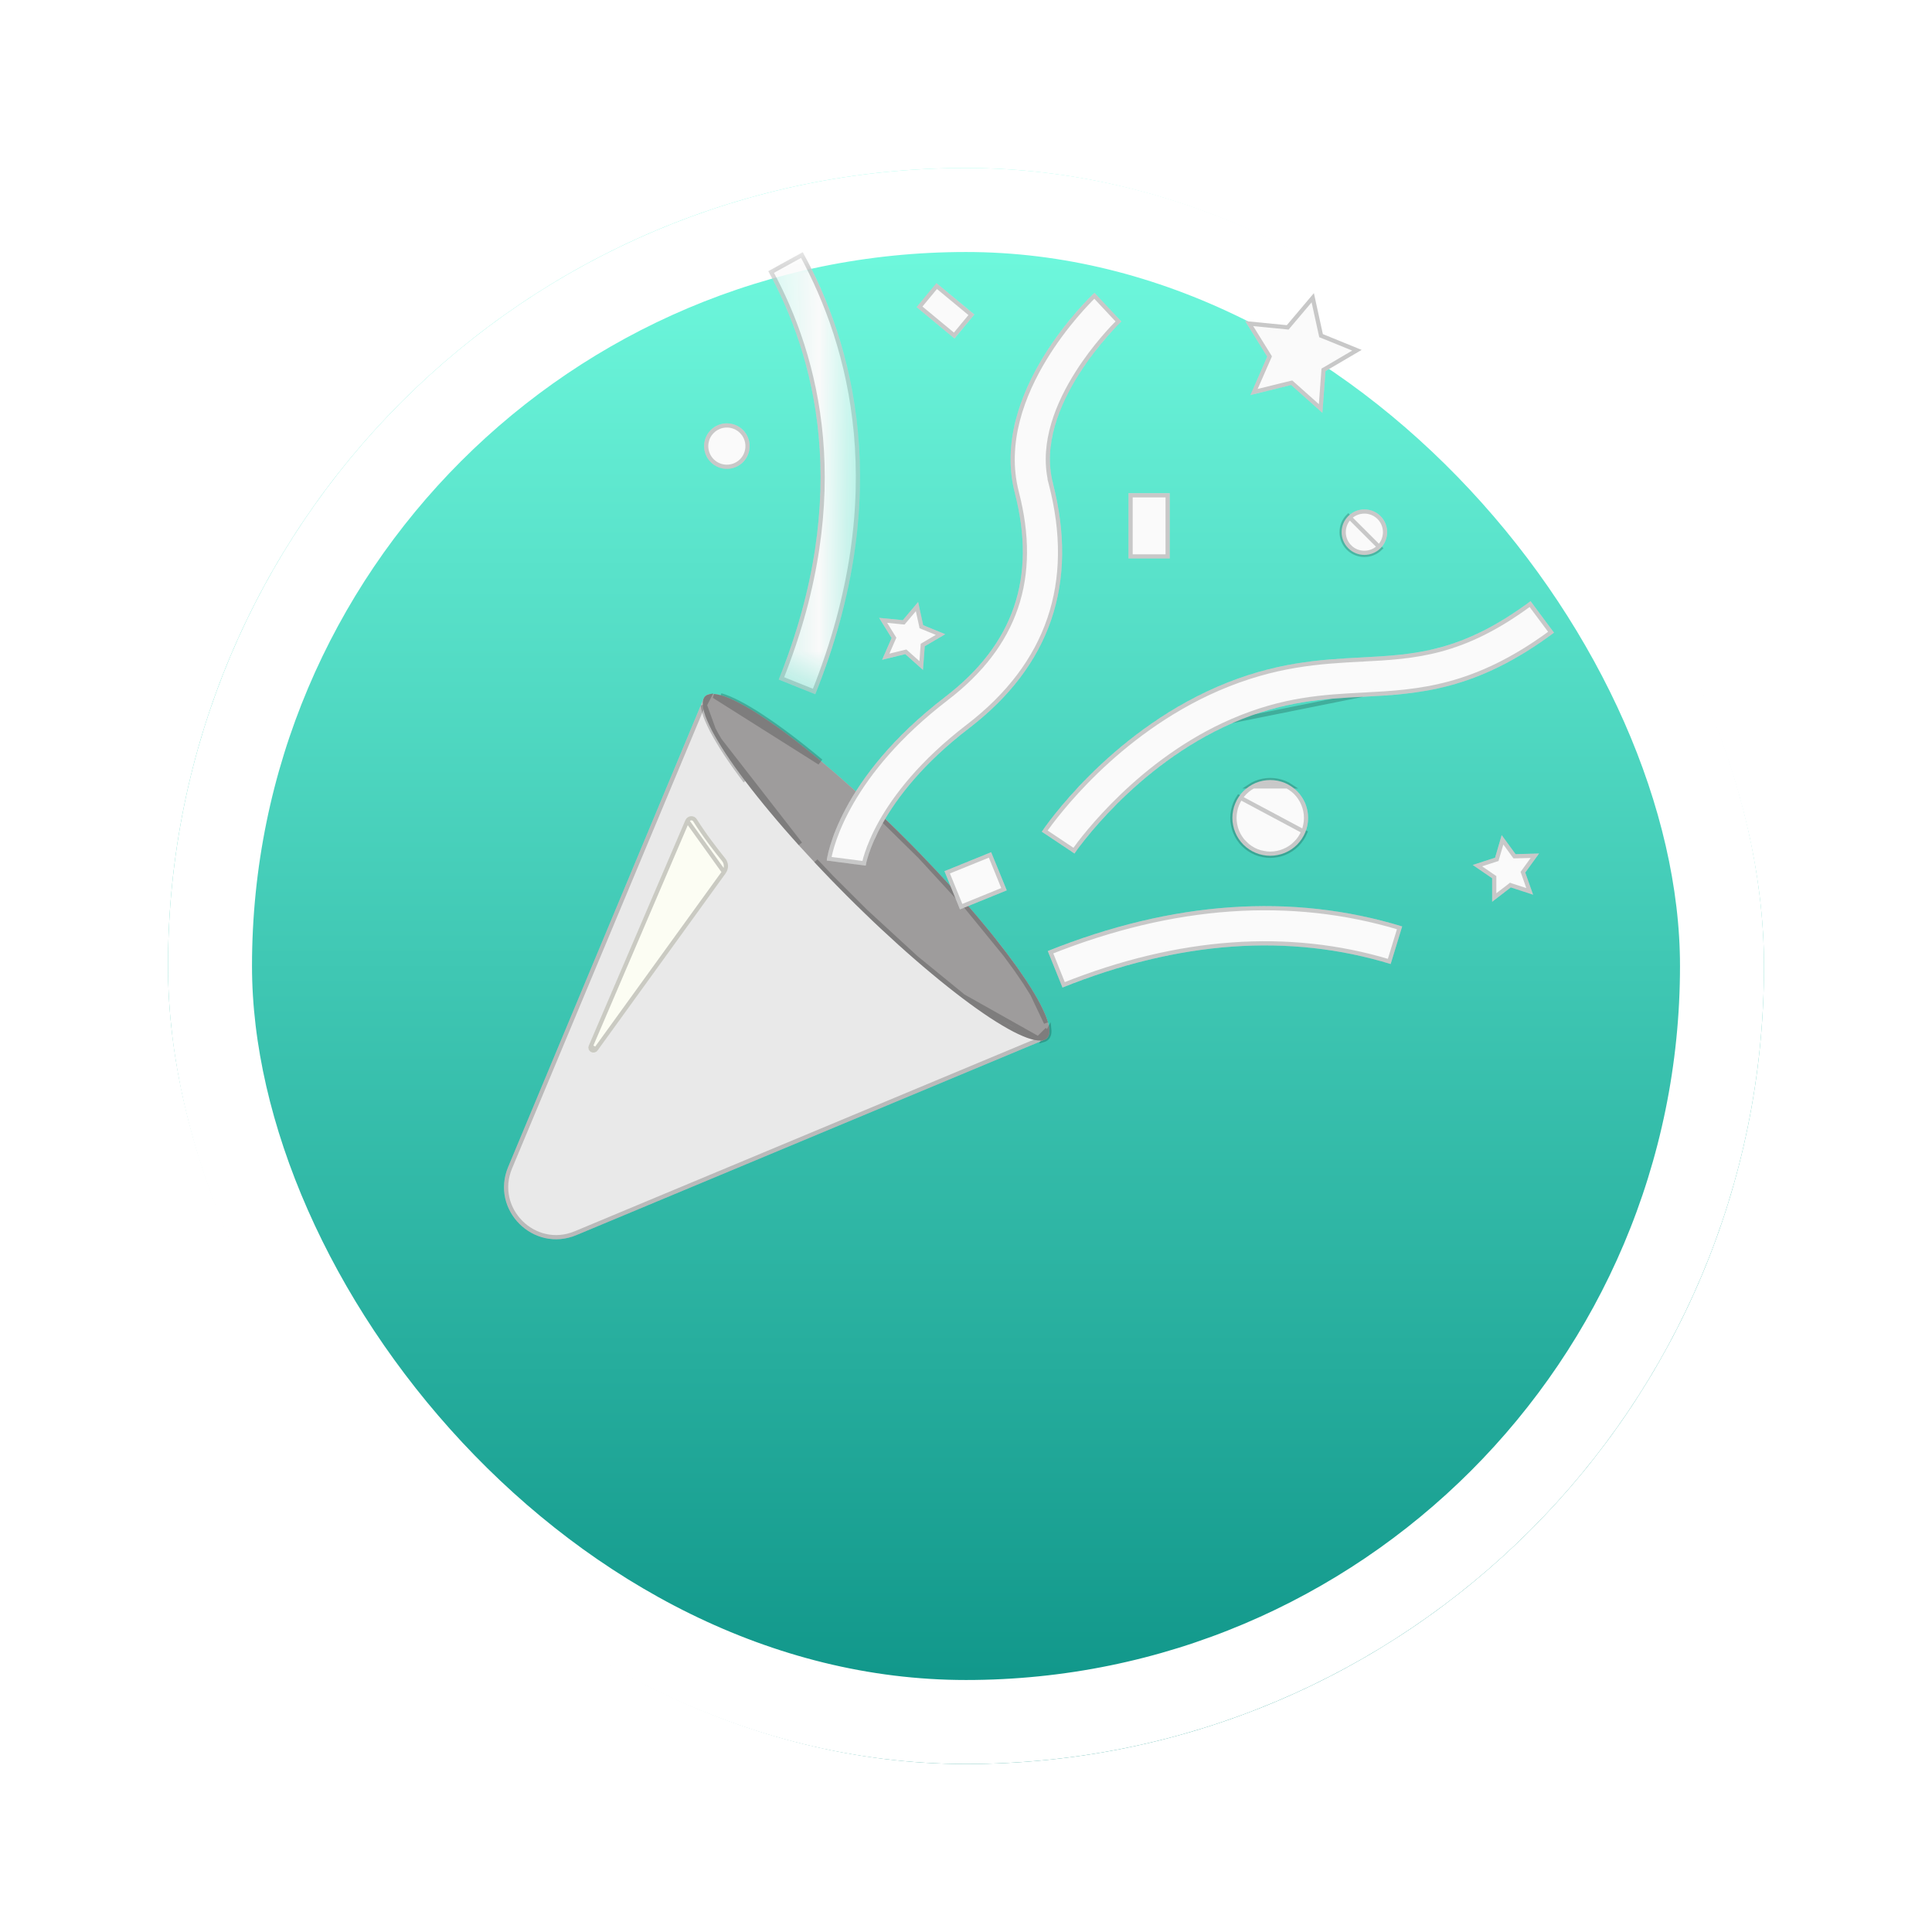 <svg width="46" height="46" viewBox="0 0 46 46" fill="none" xmlns="http://www.w3.org/2000/svg">
<g filter="url(#filter0_d_1293_392)">
<rect x="4" width="38" height="38" rx="19" fill="url(#paint0_linear_1293_392)"/>
<rect x="5" y="1" width="36" height="36" rx="18" stroke="white" stroke-width="2"/>
</g>
<path d="M21.547 19.96C19.3 17.713 17.169 16.199 16.789 16.579C16.781 16.587 16.774 16.595 16.768 16.603L16.759 16.619C16.754 16.627 16.75 16.637 16.747 16.647L12.1 27.782C11.671 28.807 12.7 29.835 13.724 29.407L24.858 24.76C24.868 24.758 24.876 24.752 24.886 24.748C24.891 24.747 24.896 24.743 24.902 24.74C24.91 24.733 24.919 24.727 24.926 24.719C25.306 24.338 23.794 22.208 21.545 19.961L21.547 19.96Z" fill="#E9E9E9"/>
<path d="M16.824 16.614L16.824 16.614C16.857 16.582 16.913 16.564 17.006 16.573C17.097 16.581 17.215 16.616 17.357 16.677C17.64 16.798 18.009 17.02 18.439 17.325C19.288 17.928 20.366 18.853 21.476 19.96L21.474 19.961L21.51 19.996C22.633 21.118 23.571 22.211 24.18 23.069C24.485 23.498 24.707 23.867 24.828 24.151C24.889 24.293 24.923 24.41 24.932 24.502C24.941 24.594 24.923 24.651 24.89 24.683L24.89 24.683L24.888 24.686C24.886 24.689 24.884 24.69 24.881 24.692C24.879 24.694 24.876 24.696 24.873 24.699L24.872 24.699L24.871 24.7L24.866 24.702C24.863 24.703 24.859 24.705 24.857 24.706L24.853 24.708L24.85 24.71C24.847 24.711 24.846 24.712 24.845 24.712L24.845 24.711L24.838 24.714L13.705 29.361L13.705 29.361C12.722 29.772 11.735 28.785 12.146 27.801L12.146 27.801L16.794 16.666L16.794 16.667L16.796 16.66C16.797 16.654 16.799 16.649 16.802 16.646L16.802 16.646L16.804 16.642L16.81 16.631C16.815 16.625 16.819 16.619 16.824 16.614Z" stroke="black" stroke-opacity="0.2" stroke-width="0.1"/>
<path d="M21.546 19.96C21.68 20.093 21.812 20.227 21.942 20.362C22.072 20.497 22.201 20.632 22.327 20.767C22.453 20.902 22.577 21.036 22.698 21.17C22.819 21.305 22.937 21.437 23.051 21.569C23.166 21.701 23.276 21.831 23.383 21.959C23.49 22.087 23.593 22.213 23.691 22.336C23.79 22.46 23.883 22.58 23.972 22.697C24.061 22.815 24.144 22.928 24.222 23.038C24.301 23.149 24.373 23.255 24.441 23.357C24.508 23.459 24.569 23.556 24.624 23.649C24.679 23.742 24.729 23.829 24.771 23.912C24.814 23.995 24.851 24.072 24.881 24.144C24.911 24.216 24.935 24.282 24.952 24.342C24.969 24.402 24.98 24.456 24.983 24.504C24.988 24.552 24.985 24.594 24.976 24.63C24.966 24.665 24.95 24.694 24.928 24.717C24.905 24.739 24.876 24.755 24.841 24.765C24.805 24.774 24.763 24.777 24.715 24.773C24.667 24.769 24.613 24.758 24.552 24.741C24.492 24.724 24.426 24.701 24.355 24.67C24.283 24.64 24.206 24.604 24.123 24.561C24.04 24.518 23.952 24.468 23.86 24.413C23.767 24.358 23.669 24.297 23.567 24.23C23.465 24.163 23.36 24.09 23.249 24.012C23.139 23.933 23.025 23.85 22.908 23.761C22.791 23.672 22.671 23.579 22.547 23.48C22.424 23.382 22.298 23.279 22.17 23.172C22.042 23.066 21.912 22.955 21.78 22.84C21.648 22.726 21.515 22.608 21.381 22.487C21.247 22.366 21.113 22.242 20.977 22.116C20.842 21.99 20.707 21.862 20.573 21.731C20.438 21.601 20.304 21.469 20.171 21.336C20.037 21.202 19.905 21.068 19.775 20.933C19.645 20.799 19.516 20.664 19.39 20.528C19.264 20.393 19.14 20.259 19.019 20.125C18.898 19.991 18.78 19.858 18.666 19.726C18.551 19.594 18.441 19.464 18.334 19.336C18.227 19.208 18.124 19.082 18.026 18.959C17.927 18.836 17.834 18.715 17.745 18.598C17.656 18.481 17.573 18.367 17.494 18.257C17.416 18.147 17.344 18.041 17.276 17.939C17.209 17.837 17.148 17.739 17.093 17.646C17.038 17.554 16.988 17.466 16.945 17.383C16.903 17.3 16.866 17.223 16.836 17.151C16.805 17.08 16.782 17.014 16.765 16.953C16.748 16.893 16.737 16.839 16.733 16.791C16.729 16.743 16.732 16.701 16.741 16.666C16.751 16.63 16.767 16.601 16.789 16.578C16.812 16.556 16.841 16.54 16.876 16.53C16.912 16.521 16.954 16.519 17.002 16.522C17.05 16.526 17.104 16.537 17.164 16.554C17.224 16.571 17.291 16.595 17.362 16.625C17.434 16.655 17.511 16.692 17.594 16.735C17.677 16.778 17.765 16.827 17.857 16.882C17.95 16.937 18.047 16.998 18.149 17.066C18.251 17.133 18.357 17.206 18.468 17.284C18.578 17.362 18.692 17.446 18.809 17.534C18.926 17.623 19.047 17.716 19.17 17.815C19.293 17.913 19.419 18.016 19.547 18.123C19.675 18.23 19.805 18.34 19.937 18.455C20.068 18.569 20.202 18.687 20.336 18.808C20.47 18.929 20.604 19.053 20.739 19.179C20.875 19.305 21.009 19.434 21.144 19.564C21.279 19.695 21.413 19.826 21.546 19.96Z" fill="#9E9C9C"/>
<path d="M21.906 20.397L21.906 20.397C21.776 20.262 21.644 20.128 21.511 19.995C21.378 19.862 21.244 19.73 21.109 19.6L21.109 19.6C20.975 19.47 20.84 19.342 20.705 19.215C20.705 19.215 20.705 19.215 20.705 19.215L21.906 20.397ZM21.906 20.397C22.036 20.531 22.164 20.666 22.291 20.801L22.327 20.767L22.291 20.801C22.417 20.936 22.54 21.07 22.661 21.204C22.782 21.338 22.899 21.47 23.014 21.602L23.014 21.602M21.906 20.397L23.014 21.602M23.014 21.602C23.128 21.733 23.238 21.863 23.345 21.991C23.452 22.119 23.554 22.244 23.652 22.367C23.75 22.491 23.843 22.61 23.932 22.727L23.932 22.727M23.014 21.602L23.932 22.727M23.932 22.727C24.02 22.844 24.103 22.957 24.182 23.067M23.932 22.727L24.182 23.067M24.934 24.508L24.934 24.508L24.934 24.508ZM24.934 24.508C24.937 24.553 24.935 24.589 24.927 24.617L24.976 24.63M24.934 24.508L24.719 24.723M24.719 24.723L24.72 24.723C24.763 24.727 24.799 24.724 24.828 24.716C24.856 24.709 24.877 24.697 24.892 24.681C24.908 24.666 24.92 24.645 24.927 24.617L24.976 24.63M24.719 24.723C24.675 24.72 24.625 24.71 24.566 24.693C24.508 24.677 24.444 24.654 24.374 24.624C24.304 24.595 24.228 24.559 24.146 24.516C24.064 24.474 23.977 24.425 23.885 24.37C23.793 24.315 23.696 24.255 23.595 24.188C23.494 24.121 23.388 24.049 23.278 23.971C23.168 23.893 23.055 23.809 22.938 23.721L22.938 23.721M24.719 24.723L22.938 23.721M24.976 24.63C24.985 24.594 24.988 24.552 24.983 24.504L24.841 24.765C24.876 24.755 24.905 24.739 24.928 24.717C24.95 24.694 24.966 24.665 24.976 24.63ZM22.938 23.721C22.821 23.633 22.701 23.539 22.578 23.441C22.455 23.343 22.33 23.241 22.202 23.134C22.074 23.027 21.944 22.917 21.813 22.803L21.813 22.803M22.938 23.721L21.813 22.803M21.813 22.803C21.681 22.689 21.549 22.571 21.415 22.45C21.281 22.329 21.147 22.206 21.012 22.08C20.877 21.953 20.742 21.826 20.608 21.695L20.608 21.695M21.813 22.803L20.608 21.695M20.608 21.695C20.473 21.565 20.339 21.433 20.206 21.3C20.073 21.167 19.941 21.033 19.811 20.899L19.811 20.899M20.608 21.695L19.811 20.899M19.811 20.899C19.681 20.764 19.553 20.629 19.426 20.494L19.811 20.899ZM19.056 20.091L19.056 20.091L19.056 20.091ZM19.056 20.091C18.935 19.957 18.818 19.825 18.703 19.693C18.589 19.562 18.479 19.432 18.372 19.304C18.265 19.176 18.163 19.051 18.065 18.928L18.026 18.959L18.065 18.928C17.967 18.805 17.873 18.685 17.785 18.568L17.745 18.598M19.056 20.091L17.136 17.621M17.136 17.621L17.136 17.621C17.191 17.713 17.251 17.81 17.318 17.911C17.385 18.012 17.457 18.118 17.535 18.228L17.494 18.257M17.136 17.621C17.081 17.529 17.032 17.442 16.99 17.36M17.136 17.621L17.745 18.598M17.494 18.257L17.535 18.228C17.613 18.337 17.697 18.451 17.785 18.568L17.745 18.598M17.494 18.257C17.573 18.367 17.656 18.481 17.745 18.598M17.494 18.257C17.416 18.147 17.344 18.041 17.276 17.939C17.209 17.837 17.148 17.739 17.093 17.646C17.038 17.554 16.988 17.466 16.945 17.383M16.945 17.383L16.99 17.36C16.99 17.36 16.99 17.36 16.99 17.36M16.945 17.383C16.903 17.3 16.866 17.223 16.836 17.151C16.805 17.08 16.782 17.014 16.765 16.953C16.748 16.893 16.737 16.839 16.733 16.791L16.945 17.383ZM16.99 17.36C16.947 17.278 16.911 17.202 16.882 17.132C16.852 17.062 16.829 16.998 16.813 16.94L16.813 16.94C16.797 16.882 16.787 16.831 16.783 16.787M16.99 17.36L16.783 16.787M16.783 16.787C16.78 16.743 16.782 16.707 16.79 16.678C16.797 16.65 16.809 16.629 16.825 16.614L16.825 16.614C16.84 16.598 16.861 16.586 16.889 16.579L16.783 16.787ZM17.594 16.735L17.571 16.779C17.489 16.736 17.413 16.701 17.343 16.671C17.273 16.641 17.209 16.619 17.15 16.602L17.15 16.602C17.092 16.586 17.042 16.576 16.998 16.572L19.515 18.161C19.387 18.055 19.262 17.952 19.139 17.854L19.17 17.815M17.594 16.735C17.677 16.778 17.765 16.827 17.857 16.882C17.95 16.937 18.047 16.998 18.149 17.066C18.251 17.133 18.357 17.206 18.468 17.284M17.594 16.735L17.571 16.779C17.652 16.822 17.74 16.87 17.831 16.925L17.831 16.925C17.924 16.98 18.02 17.041 18.122 17.107C18.223 17.174 18.329 17.247 18.439 17.325L18.468 17.284M17.594 16.735C17.511 16.692 17.434 16.655 17.362 16.625C17.291 16.595 17.224 16.571 17.164 16.554L19.547 18.123C19.419 18.016 19.293 17.913 19.17 17.815M18.468 17.284L18.439 17.324C18.548 17.403 18.662 17.486 18.779 17.574L18.809 17.534M18.468 17.284C18.578 17.362 18.692 17.446 18.809 17.534M18.809 17.534C18.926 17.623 19.047 17.716 19.17 17.815M18.809 17.534L18.779 17.574C18.896 17.663 19.016 17.756 19.139 17.854L19.17 17.815M24.182 23.067C24.259 23.177 24.332 23.283 24.399 23.384M24.182 23.067L24.399 23.384M24.399 23.384C24.465 23.486 24.526 23.582 24.581 23.674M24.399 23.384L24.581 23.674M24.581 23.674C24.636 23.767 24.685 23.853 24.727 23.935C24.769 24.017 24.805 24.093 24.835 24.163C24.865 24.233 24.887 24.297 24.904 24.355L24.581 23.674Z" stroke="black" stroke-opacity="0.2" stroke-width="0.1"/>
<path d="M16.319 19.526L14.019 24.895C13.963 25.026 14.142 25.13 14.226 25.013L17.279 20.792C17.357 20.685 17.352 20.539 17.268 20.436C17.101 20.23 16.817 19.866 16.591 19.505C16.525 19.399 16.367 19.412 16.319 19.526Z" fill="#FCFDF3"/>
<path d="M16.365 19.546L16.365 19.546L14.065 24.915L16.365 19.546ZM16.365 19.546C16.398 19.469 16.505 19.46 16.548 19.531L16.548 19.531C16.776 19.895 17.062 20.261 17.229 20.468L17.229 20.468C17.299 20.553 17.303 20.674 17.238 20.762L17.238 20.763M16.365 19.546L17.238 20.763M17.238 20.763L14.186 24.984C14.186 24.984 14.186 24.984 14.186 24.984M17.238 20.763L14.186 24.984M14.186 24.984C14.137 25.05 14.031 24.993 14.065 24.915L14.186 24.984Z" stroke="black" stroke-opacity="0.2" stroke-width="0.1"/>
<mask id="mask0_1293_392" style="mask-type:luminance" maskUnits="userSpaceOnUse" x="18" y="6" width="3" height="11">
<path d="M18.234 6H20.502V16.594H18.234V6Z" fill="white"/>
<path d="M18.284 6.05H20.452V16.544H18.284V6.05Z" stroke="white" stroke-width="0.1"/>
</mask>
<g mask="url(#mask0_1293_392)">
<path d="M19.112 6.005L18.292 6.456C19.387 8.447 20.32 11.75 18.541 16.18L19.411 16.53C21.326 11.76 20.306 8.173 19.114 6.005H19.112Z" fill="#FAFAFA"/>
<path d="M18.36 6.476L19.093 6.072C20.266 8.227 21.254 11.766 19.383 16.465L18.606 16.152C20.353 11.762 19.446 8.476 18.36 6.476Z" stroke="black" stroke-opacity="0.2" stroke-width="0.1"/>
</g>
<path d="M24.947 22.643L25.297 23.513C28.063 22.402 30.692 22.213 33.111 22.953L33.385 22.058C30.757 21.254 27.918 21.452 24.947 22.644V22.643Z" fill="#FAFAFA"/>
<path d="M25.013 22.672C27.94 21.507 30.734 21.312 33.323 22.091L33.078 22.891C30.673 22.168 28.064 22.357 25.324 23.448L25.013 22.672Z" stroke="black" stroke-opacity="0.2" stroke-width="0.1"/>
<path d="M29.35 17.213C30.56 16.689 31.524 16.638 32.455 16.59C33.775 16.52 35.14 16.449 37 15.064L36.441 14.313C34.808 15.528 33.694 15.587 32.406 15.654C31.439 15.705 30.343 15.763 28.978 16.354C26.373 17.484 24.867 19.708 24.804 19.802L25.583 20.322C25.596 20.301 27.007 18.231 29.352 17.213H29.35Z" fill="#FAFAFA"/>
<path d="M29.331 17.168L29.331 17.168C30.549 16.639 31.52 16.588 32.453 16.54L29.331 17.168ZM29.331 17.168C27.158 18.111 25.784 19.951 25.57 20.253L24.874 19.788C25.099 19.465 26.568 17.453 28.998 16.4C30.354 15.813 31.442 15.755 32.407 15.704L32.408 15.704L32.406 15.654L32.408 15.704L32.408 15.704C33.052 15.671 33.658 15.639 34.307 15.463C34.947 15.289 35.627 14.975 36.43 14.383L36.93 15.054C36.022 15.723 35.233 16.077 34.512 16.272C33.779 16.47 33.114 16.505 32.454 16.54L32.453 16.54L29.331 17.168Z" stroke="black" stroke-opacity="0.2" stroke-width="0.1"/>
<path d="M25.069 11.503C24.595 9.67 26.66 7.693 26.699 7.655L26.379 7.314L26.059 6.971C25.956 7.068 23.546 9.355 24.162 11.737C24.682 13.75 24.141 15.337 22.507 16.59C19.953 18.55 19.693 20.41 19.684 20.49L20.612 20.61C20.615 20.594 20.861 19.034 23.078 17.334C25.014 15.848 25.684 13.886 25.068 11.503H25.069Z" fill="#FAFAFA"/>
<path d="M24.884 8.523C25.36 7.743 25.908 7.188 26.057 7.042L26.343 7.348L26.343 7.348L26.629 7.654C26.501 7.781 26.051 8.246 25.65 8.879C25.196 9.594 24.797 10.535 25.005 11.453H25.003L25.019 11.515C25.326 12.699 25.312 13.776 24.983 14.739C24.654 15.702 24.009 16.556 23.047 17.294C21.934 18.148 21.314 18.968 20.971 19.579C20.8 19.884 20.699 20.137 20.64 20.315C20.61 20.404 20.591 20.474 20.58 20.523C20.577 20.535 20.574 20.545 20.572 20.554L19.741 20.447C19.796 20.134 20.197 18.426 22.538 16.629C23.361 15.998 23.912 15.281 24.19 14.465C24.468 13.648 24.472 12.738 24.21 11.725C23.907 10.553 24.348 9.4 24.884 8.523Z" stroke="black" stroke-opacity="0.2" stroke-width="0.1"/>
<path d="M31.146 19.474C31.146 19.533 31.14 19.592 31.129 19.65C31.117 19.708 31.1 19.764 31.078 19.819C31.055 19.874 31.027 19.926 30.994 19.975C30.961 20.024 30.924 20.07 30.882 20.112C30.84 20.154 30.795 20.191 30.745 20.224C30.696 20.257 30.644 20.284 30.59 20.307C30.535 20.33 30.478 20.347 30.42 20.358C30.362 20.37 30.304 20.376 30.244 20.376C30.185 20.376 30.127 20.37 30.068 20.358C30.01 20.347 29.954 20.33 29.899 20.307C29.844 20.284 29.792 20.257 29.743 20.224C29.694 20.191 29.648 20.154 29.606 20.112C29.564 20.07 29.527 20.024 29.494 19.975C29.461 19.926 29.433 19.874 29.411 19.819C29.388 19.764 29.371 19.708 29.36 19.65C29.348 19.592 29.342 19.533 29.342 19.474C29.342 19.414 29.348 19.356 29.36 19.298C29.371 19.24 29.388 19.183 29.411 19.129C29.433 19.074 29.461 19.022 29.494 18.973C29.527 18.923 29.564 18.878 29.606 18.836C29.648 18.794 29.694 18.756 29.743 18.724C29.792 18.691 29.844 18.663 29.899 18.64C29.954 18.618 30.01 18.601 30.068 18.589C30.127 18.578 30.185 18.572 30.244 18.572C30.304 18.572 30.362 18.578 30.42 18.589C30.478 18.601 30.535 18.618 30.59 18.64C30.644 18.663 30.696 18.691 30.745 18.724C30.795 18.756 30.84 18.794 30.882 18.836C30.924 18.878 30.961 18.923 30.994 18.973C31.027 19.022 31.055 19.074 31.078 19.129C31.1 19.183 31.117 19.24 31.129 19.298C31.14 19.356 31.146 19.414 31.146 19.474Z" fill="#FAFAFA"/>
<path d="M30.59 18.64L30.57 18.687C30.622 18.708 30.671 18.734 30.717 18.765L30.717 18.765L30.718 18.766C30.764 18.796 30.807 18.832 30.847 18.871C30.886 18.911 30.921 18.954 30.953 19L30.953 19.001C30.984 19.047 31.01 19.096 31.031 19.148C31.053 19.199 31.069 19.253 31.08 19.308C31.091 19.362 31.096 19.418 31.096 19.474C31.096 19.53 31.091 19.585 31.08 19.64L31.08 19.64C31.069 19.695 31.053 19.748 31.031 19.8L31.031 19.8C31.01 19.852 30.984 19.901 30.953 19.947C30.922 19.994 30.886 20.037 30.847 20.076L30.882 20.112M30.59 18.64L30.57 18.687C30.519 18.665 30.465 18.649 30.41 18.638C30.356 18.627 30.3 18.622 30.244 18.622C30.188 18.622 30.133 18.627 30.078 18.638L30.068 18.589M30.59 18.64C30.644 18.663 30.696 18.691 30.745 18.724H29.743C29.792 18.691 29.844 18.663 29.899 18.64M30.59 18.64C30.535 18.618 30.478 18.601 30.42 18.589C30.362 18.578 30.304 18.572 30.244 18.572C30.185 18.572 30.127 18.578 30.068 18.589M30.068 18.589L30.078 18.638C30.023 18.649 29.97 18.665 29.918 18.687L29.899 18.64M30.068 18.589C30.01 18.601 29.954 18.618 29.899 18.64M29.899 18.64L29.918 18.687C29.866 18.708 29.817 18.734 29.771 18.765L29.771 18.765L29.771 18.765C29.724 18.796 29.681 18.832 29.642 18.871C29.602 18.911 29.567 18.954 29.536 19L29.536 19.001C29.505 19.047 29.478 19.096 29.457 19.148C29.436 19.199 29.419 19.253 29.409 19.308C29.398 19.362 29.392 19.418 29.392 19.474C29.392 19.53 29.398 19.585 29.409 19.64L29.409 19.64C29.419 19.695 29.436 19.748 29.457 19.8L29.457 19.8C29.478 19.852 29.505 19.901 29.536 19.947C29.567 19.994 29.602 20.037 29.642 20.076L29.606 20.112M29.606 20.112L29.642 20.076C29.681 20.116 29.724 20.151 29.771 20.182C29.817 20.213 29.866 20.239 29.918 20.261C29.97 20.282 30.023 20.299 30.078 20.309L30.068 20.358M29.606 20.112C29.648 20.154 29.694 20.191 29.743 20.224C29.792 20.257 29.844 20.284 29.899 20.307C29.954 20.33 30.01 20.347 30.068 20.358M29.606 20.112C29.564 20.07 29.527 20.024 29.494 19.975C29.461 19.926 29.433 19.874 29.411 19.819C29.388 19.764 29.371 19.708 29.36 19.65C29.348 19.592 29.342 19.533 29.342 19.474C29.342 19.414 29.348 19.356 29.36 19.298C29.371 19.24 29.388 19.183 29.411 19.129C29.433 19.074 29.461 19.022 29.494 18.973L31.078 19.819C31.055 19.874 31.027 19.926 30.994 19.975C30.961 20.024 30.924 20.07 30.882 20.112M30.068 20.358L30.078 20.309C30.133 20.32 30.188 20.326 30.244 20.326C30.3 20.326 30.356 20.32 30.41 20.309C30.465 20.299 30.519 20.282 30.57 20.261L30.59 20.307M30.068 20.358C30.127 20.37 30.185 20.376 30.244 20.376C30.304 20.376 30.362 20.37 30.42 20.358C30.478 20.347 30.535 20.33 30.59 20.307M30.59 20.307L30.57 20.261C30.622 20.239 30.671 20.213 30.717 20.182L30.718 20.182C30.764 20.151 30.807 20.116 30.847 20.076L30.882 20.112M30.59 20.307C30.644 20.284 30.696 20.257 30.745 20.224C30.795 20.191 30.84 20.154 30.882 20.112" stroke="black" stroke-opacity="0.2" stroke-width="0.1"/>
<path d="M32.102 13.054C32.313 13.265 32.657 13.265 32.869 13.054C33.08 12.842 33.08 12.498 32.869 12.287C32.657 12.076 32.313 12.076 32.102 12.287C31.89 12.498 31.89 12.842 32.102 13.054Z" fill="#FAFAFA"/>
<path d="M32.102 13.054L32.137 13.019C31.945 12.827 31.945 12.514 32.137 12.322C32.329 12.131 32.642 12.131 32.833 12.322C33.025 12.514 33.025 12.827 32.833 13.019C32.641 13.21 32.329 13.211 32.137 13.019L32.102 13.054ZM32.102 13.054C31.89 12.842 31.89 12.498 32.102 12.287L32.869 13.054C32.657 13.265 32.313 13.265 32.102 13.054Z" stroke="black" stroke-opacity="0.2" stroke-width="0.1"/>
<path d="M16.923 10.238C16.711 10.45 16.711 10.793 16.923 11.005C17.134 11.216 17.478 11.216 17.69 11.005C17.901 10.793 17.901 10.45 17.69 10.238C17.478 10.027 17.134 10.027 16.923 10.238Z" fill="#FAFAFA"/>
<path d="M16.958 10.274L16.958 10.274C17.15 10.082 17.462 10.081 17.654 10.274C17.846 10.465 17.846 10.778 17.654 10.97C17.462 11.162 17.15 11.162 16.958 10.97L16.958 10.97C16.766 10.778 16.766 10.465 16.958 10.274Z" stroke="black" stroke-opacity="0.2" stroke-width="0.1"/>
<path d="M29.772 9.406L30.741 9.167L31.486 9.831L31.56 8.836L32.42 8.331L31.497 7.955L31.283 6.98L30.639 7.742L29.646 7.644L30.172 8.492L29.772 9.406Z" fill="#FAFAFA"/>
<path d="M30.774 9.13L30.754 9.113L30.729 9.119L29.858 9.333L30.218 8.512L30.228 8.488L30.214 8.465L29.742 7.704L30.634 7.792L30.66 7.795L30.677 7.774L31.256 7.089L31.448 7.966L31.454 7.992L31.478 8.001L32.308 8.339L31.535 8.793L31.512 8.806L31.51 8.832L31.444 9.727L30.774 9.13Z" stroke="black" stroke-opacity="0.2" stroke-width="0.1"/>
<path d="M21.003 15.709L21.553 15.574L21.976 15.951L22.018 15.387L22.506 15.1L21.981 14.886L21.86 14.333L21.495 14.766L20.931 14.71L21.229 15.191L21.003 15.709Z" fill="#FAFAFA"/>
<path d="M21.587 15.537L21.567 15.519L21.541 15.525L21.09 15.636L21.275 15.211L21.286 15.187L21.272 15.165L21.027 14.769L21.49 14.816L21.516 14.818L21.533 14.798L21.833 14.443L21.933 14.897L21.938 14.922L21.962 14.932L22.394 15.108L21.992 15.344L21.97 15.357L21.968 15.383L21.934 15.847L21.587 15.537Z" stroke="black" stroke-opacity="0.2" stroke-width="0.1"/>
<path d="M36.085 20.337L35.755 19.884L35.597 20.421L35.065 20.594L35.527 20.911V21.471L35.971 21.129L36.502 21.302L36.316 20.775L36.644 20.322L36.085 20.337Z" fill="#FAFAFA"/>
<path d="M36.044 20.366L36.06 20.387L36.086 20.387L36.544 20.375L36.276 20.745L36.26 20.767L36.269 20.791L36.421 21.223L35.986 21.082L35.961 21.073L35.941 21.09L35.577 21.369V20.911V20.885L35.555 20.87L35.177 20.61L35.613 20.469L35.638 20.461L35.645 20.435L35.775 19.996L36.044 20.366Z" stroke="black" stroke-opacity="0.2" stroke-width="0.1"/>
<path d="M26.869 11.742H27.851V13.297H26.869V11.742Z" fill="#FAFAFA"/>
<path d="M26.919 11.793H27.801V13.248H26.919V11.793Z" stroke="black" stroke-opacity="0.2" stroke-width="0.1"/>
<path d="M21.823 7.312L22.296 6.741L23.199 7.488L22.726 8.06L21.823 7.312Z" fill="#FAFAFA"/>
<path d="M22.719 7.989L21.893 7.305L22.302 6.811L23.128 7.495L22.719 7.989Z" stroke="black" stroke-opacity="0.2" stroke-width="0.1"/>
<path d="M22.487 20.742L23.599 20.29L23.97 21.199L22.857 21.652L22.487 20.742Z" fill="#FAFAFA"/>
<path d="M22.885 21.587L22.552 20.769L23.572 20.355L23.904 21.172L22.885 21.587Z" stroke="black" stroke-opacity="0.2" stroke-width="0.1"/>
<defs>
<filter id="filter0_d_1293_392" x="0" y="0" width="46" height="46" filterUnits="userSpaceOnUse" color-interpolation-filters="sRGB">
<feFlood flood-opacity="0" result="BackgroundImageFix"/>
<feColorMatrix in="SourceAlpha" type="matrix" values="0 0 0 0 0 0 0 0 0 0 0 0 0 0 0 0 0 0 127 0" result="hardAlpha"/>
<feOffset dy="4"/>
<feGaussianBlur stdDeviation="2"/>
<feComposite in2="hardAlpha" operator="out"/>
<feColorMatrix type="matrix" values="0 0 0 0 0 0 0 0 0 0 0 0 0 0 0 0 0 0 0.25 0"/>
<feBlend mode="normal" in2="BackgroundImageFix" result="effect1_dropShadow_1293_392"/>
<feBlend mode="normal" in="SourceGraphic" in2="effect1_dropShadow_1293_392" result="shape"/>
</filter>
<linearGradient id="paint0_linear_1293_392" x1="23" y1="0" x2="23" y2="38" gradientUnits="userSpaceOnUse">
<stop stop-color="#73FDE1"/>
<stop offset="1" stop-color="#0C9286"/>
</linearGradient>
</defs>
</svg>
